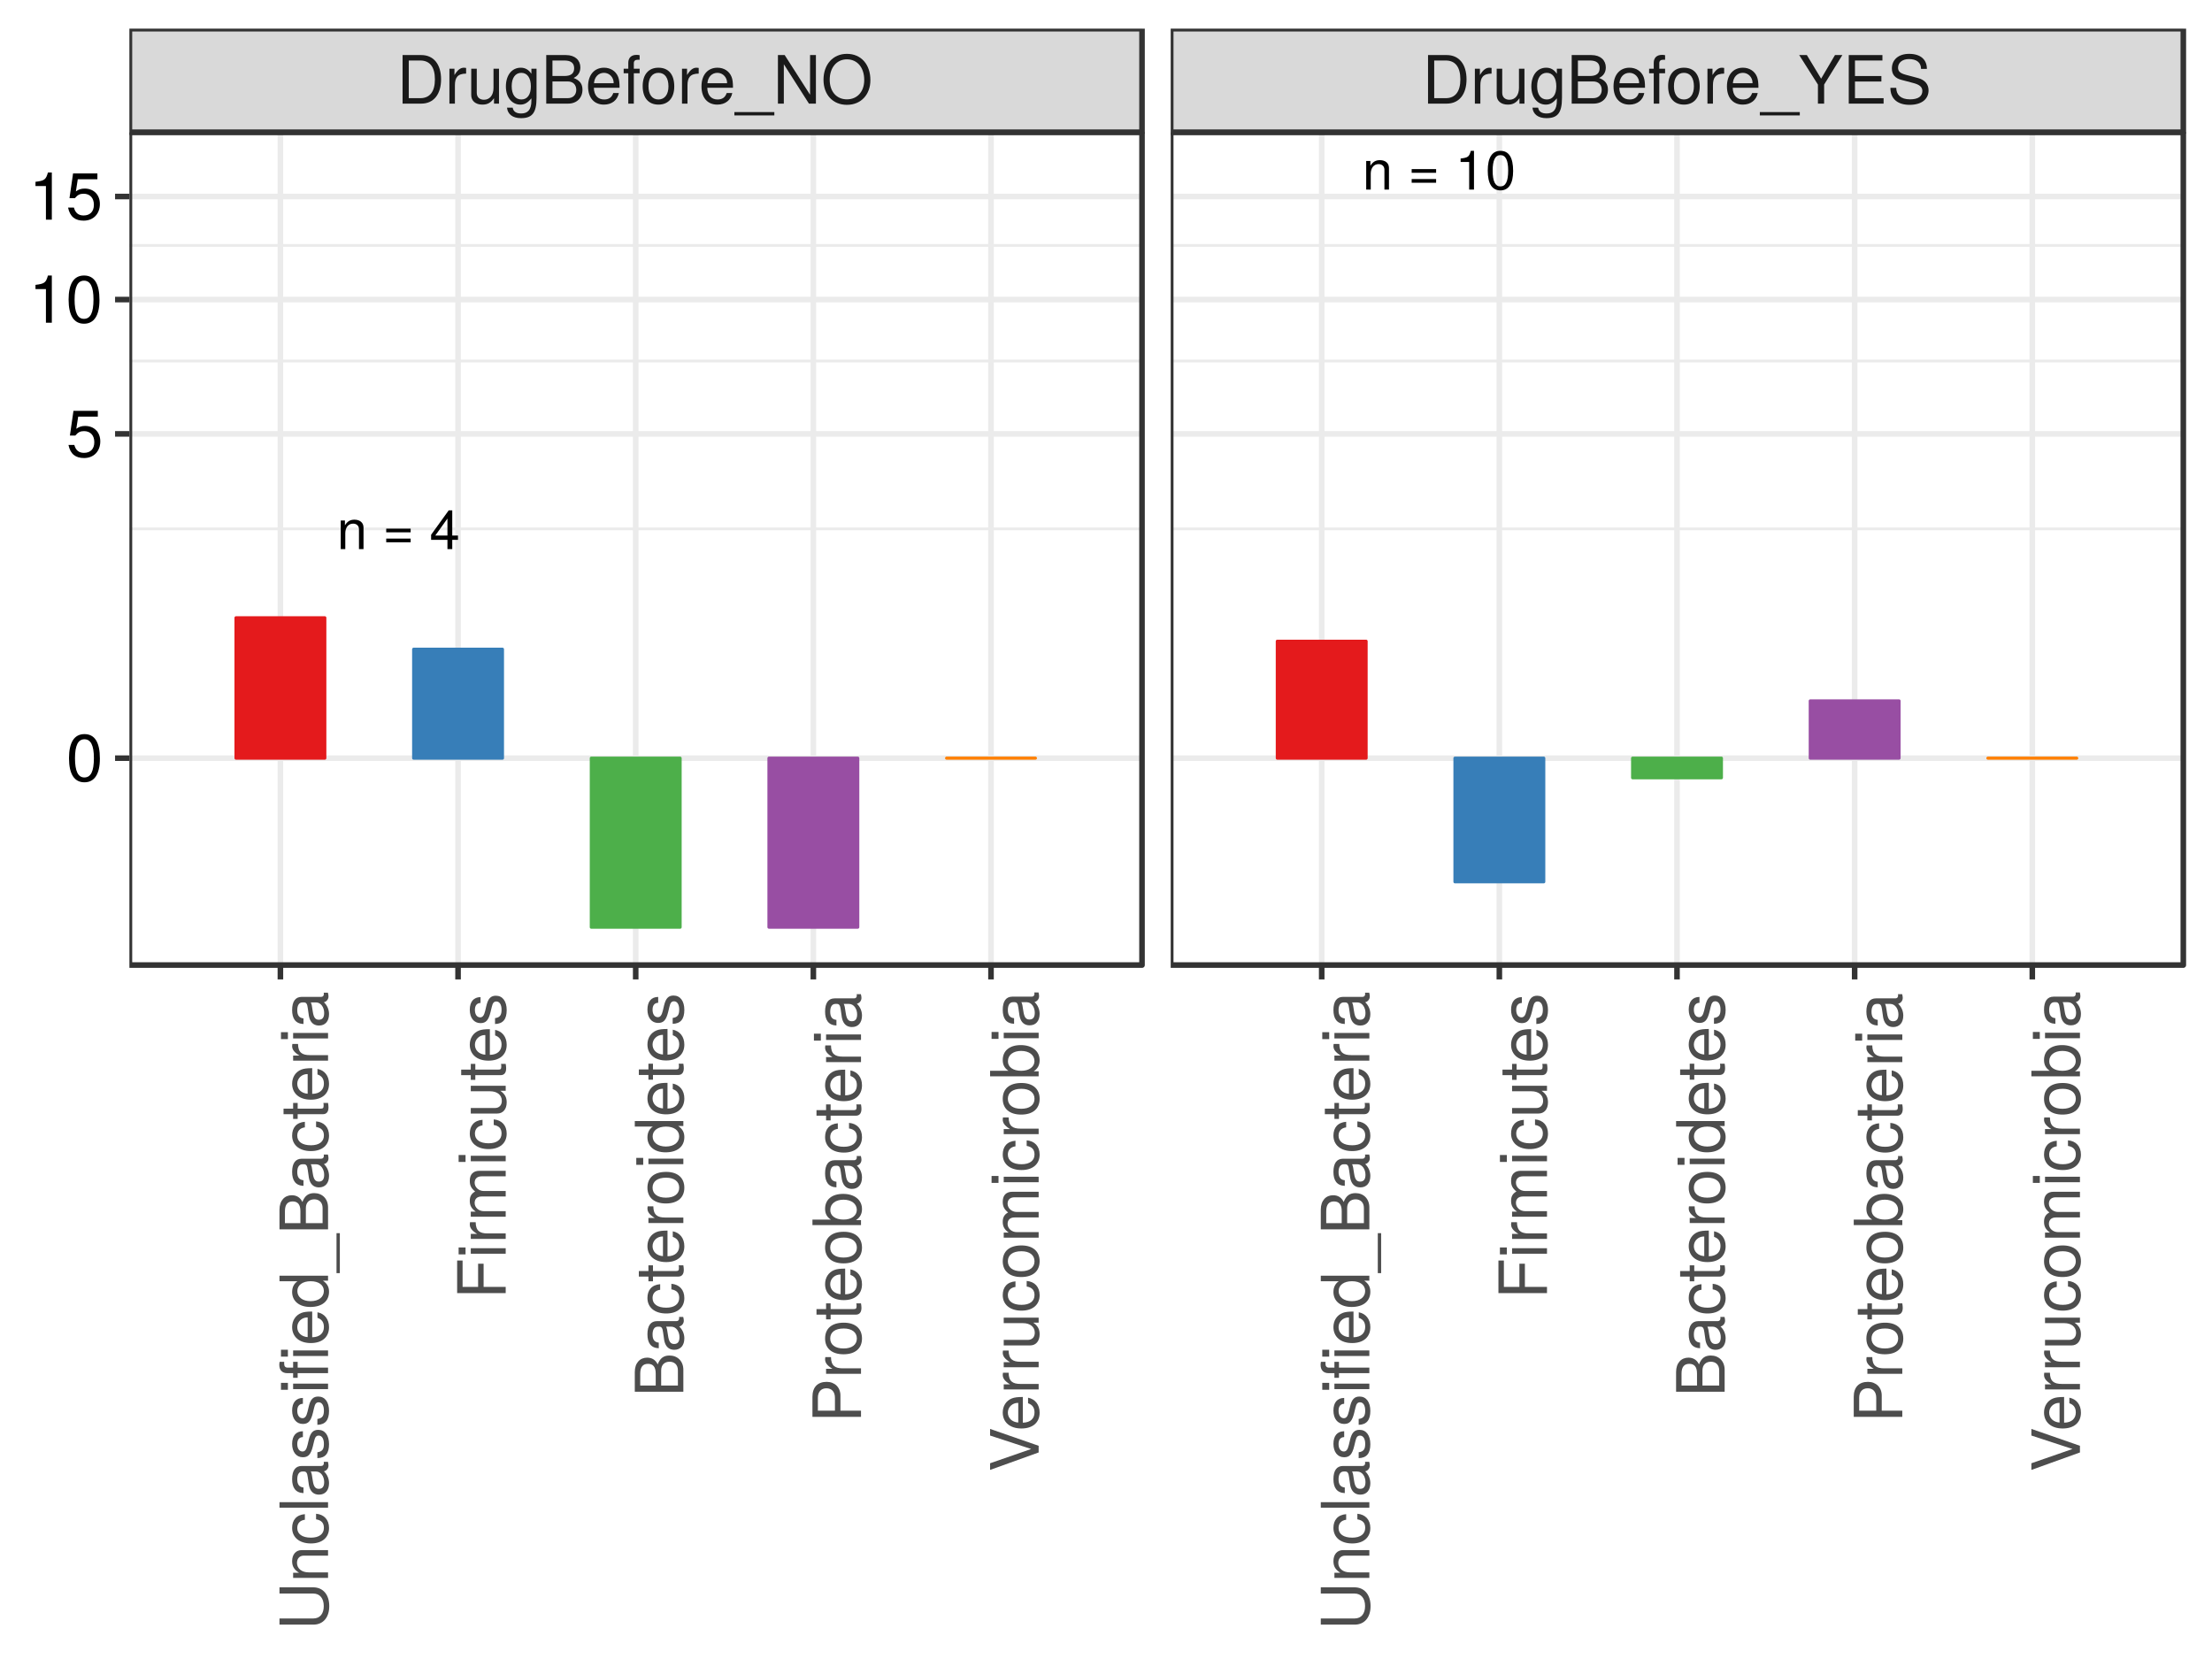 <?xml version="1.0" encoding="UTF-8"?>
<svg xmlns="http://www.w3.org/2000/svg" xmlns:xlink="http://www.w3.org/1999/xlink" width="768pt" height="576pt" viewBox="0 0 768 576" version="1.1">
<defs>
<g>
<symbol overflow="visible" id="glyph0-0">
<path style="stroke:none;" d=""/>
</symbol>
<symbol overflow="visible" id="glyph0-1">
<path style="stroke:none;" d="M 9.234 0 L 9.234 -7.516 C 9.234 -9.156 8 -10.219 6.094 -10.219 C 4.609 -10.219 3.656 -9.656 2.781 -8.266 L 2.781 -9.938 L 1.328 -9.938 L 1.328 0 L 2.906 0 L 2.906 -5.484 C 2.906 -7.516 4 -8.844 5.609 -8.844 C 6.859 -8.844 7.656 -8.078 7.656 -6.891 L 7.656 0 Z M 9.234 0 "/>
</symbol>
<symbol overflow="visible" id="glyph0-2">
<path style="stroke:none;" d=""/>
</symbol>
<symbol overflow="visible" id="glyph0-3">
<path style="stroke:none;" d="M 9.781 -5.828 L 9.781 -7.109 L 1.297 -7.109 L 1.297 -5.828 Z M 9.781 -2.375 L 9.781 -3.656 L 1.297 -3.656 L 1.297 -2.375 Z M 9.781 -2.375 "/>
</symbol>
<symbol overflow="visible" id="glyph0-4">
<path style="stroke:none;" d="M 9.859 -3.219 L 9.859 -4.719 L 7.875 -4.719 L 7.875 -13.453 L 6.641 -13.453 L 0.531 -4.984 L 0.531 -3.219 L 6.203 -3.219 L 6.203 0 L 7.875 0 L 7.875 -3.219 Z M 6.203 -4.719 L 1.984 -4.719 L 6.203 -10.609 Z M 6.203 -4.719 "/>
</symbol>
<symbol overflow="visible" id="glyph0-5">
<path style="stroke:none;" d="M 6.578 0 L 6.578 -13.453 L 5.484 -13.453 C 4.891 -11.375 4.516 -11.094 1.938 -10.781 L 1.938 -9.578 L 4.906 -9.578 L 4.906 0 Z M 6.578 0 "/>
</symbol>
<symbol overflow="visible" id="glyph0-6">
<path style="stroke:none;" d="M 9.625 -6.469 C 9.625 -11.141 8.141 -13.453 5.219 -13.453 C 2.312 -13.453 0.812 -11.094 0.812 -6.578 C 0.812 -2.047 2.328 0.281 5.219 0.281 C 8.062 0.281 9.625 -2.047 9.625 -6.469 Z M 7.906 -6.625 C 7.906 -2.812 7.031 -1.094 5.172 -1.094 C 3.422 -1.094 2.516 -2.891 2.516 -6.562 C 2.516 -10.25 3.422 -11.969 5.219 -11.969 C 7.016 -11.969 7.906 -10.219 7.906 -6.625 Z M 7.906 -6.625 "/>
</symbol>
<symbol overflow="visible" id="glyph1-0">
<path style="stroke:none;" d=""/>
</symbol>
<symbol overflow="visible" id="glyph1-1">
<path style="stroke:none;" d="M 15.422 -8.438 C 15.422 -13.672 12.828 -16.859 8.562 -16.859 L 2.062 -16.859 L 2.062 0 L 8.562 0 C 12.812 0 15.422 -3.188 15.422 -8.438 Z M 13.281 -8.422 C 13.281 -4.156 11.516 -1.891 8.188 -1.891 L 4.203 -1.891 L 4.203 -14.969 L 8.188 -14.969 C 11.516 -14.969 13.281 -12.719 13.281 -8.422 Z M 13.281 -8.422 "/>
</symbol>
<symbol overflow="visible" id="glyph1-2">
<path style="stroke:none;" d="M 7.422 -10.422 L 7.422 -12.391 C 7.094 -12.438 6.938 -12.469 6.688 -12.469 C 5.438 -12.469 4.484 -11.719 3.375 -9.922 L 3.375 -12.125 L 1.625 -12.125 L 1.625 0 L 3.531 0 L 3.531 -6.297 C 3.531 -9.016 4.438 -10.391 7.422 -10.422 Z M 7.422 -10.422 "/>
</symbol>
<symbol overflow="visible" id="glyph1-3">
<path style="stroke:none;" d="M 11.141 0 L 11.141 -12.125 L 9.234 -12.125 L 9.234 -5.438 C 9.234 -2.953 7.938 -1.344 5.922 -1.344 C 4.391 -1.344 3.422 -2.266 3.422 -3.719 L 3.422 -12.125 L 1.5 -12.125 L 1.5 -2.953 C 1.5 -0.953 3 0.344 5.359 0.344 C 7.141 0.344 8.281 -0.281 9.406 -1.875 L 9.406 0 Z M 11.141 0 "/>
</symbol>
<symbol overflow="visible" id="glyph1-4">
<path style="stroke:none;" d="M 11.312 -1.984 L 11.312 -12.125 L 9.531 -12.125 L 9.531 -10.359 C 8.562 -11.797 7.375 -12.469 5.828 -12.469 C 2.75 -12.469 0.672 -9.875 0.672 -5.938 C 0.672 -2.125 2.828 0.344 5.672 0.344 C 7.188 0.344 8.25 -0.297 9.531 -1.828 L 9.531 -1.016 C 9.531 2.203 8.203 3.422 5.969 3.422 C 4.438 3.422 3.266 2.875 3.031 1.391 L 1.062 1.391 C 1.266 3.672 3.047 5.047 5.891 5.047 C 9.688 5.047 11.312 3.359 11.312 -1.984 Z M 9.344 -5.984 C 9.344 -3.094 8.094 -1.438 6.062 -1.438 C 3.953 -1.438 2.688 -3.125 2.688 -6.062 C 2.688 -8.969 3.984 -10.688 6.031 -10.688 C 8.109 -10.688 9.344 -8.922 9.344 -5.984 Z M 9.344 -5.984 "/>
</symbol>
<symbol overflow="visible" id="glyph1-5">
<path style="stroke:none;" d="M 14.406 -4.812 C 14.406 -6.844 13.484 -8.078 11.328 -8.906 C 12.859 -9.625 13.672 -10.875 13.672 -12.578 C 13.672 -15.031 11.859 -16.859 8.672 -16.859 L 1.828 -16.859 L 1.828 0 L 9.438 0 C 12.469 0 14.406 -2.031 14.406 -4.812 Z M 11.516 -12.281 C 11.516 -10.562 10.516 -9.594 8.141 -9.594 L 3.984 -9.594 L 3.984 -14.969 L 8.141 -14.969 C 10.516 -14.969 11.516 -13.984 11.516 -12.281 Z M 12.25 -4.781 C 12.25 -3.172 11.266 -1.891 9.234 -1.891 L 3.984 -1.891 L 3.984 -7.703 L 9.234 -7.703 C 11.266 -7.703 12.25 -6.422 12.25 -4.781 Z M 12.25 -4.781 "/>
</symbol>
<symbol overflow="visible" id="glyph1-6">
<path style="stroke:none;" d="M 11.859 -5.5 C 11.859 -7.266 11.719 -8.375 11.375 -9.266 C 10.594 -11.266 8.734 -12.469 6.469 -12.469 C 3.094 -12.469 0.922 -9.969 0.922 -5.984 C 0.922 -2.016 3.031 0.344 6.422 0.344 C 9.203 0.344 11.125 -1.219 11.609 -3.672 L 9.672 -3.672 C 9.141 -2.078 8.047 -1.438 6.5 -1.438 C 4.484 -1.438 2.984 -2.734 2.938 -5.5 Z M 9.812 -7.219 C 9.812 -7.219 9.812 -7.125 9.781 -7.078 L 2.984 -7.078 C 3.141 -9.234 4.516 -10.688 6.453 -10.688 C 8.344 -10.688 9.812 -9.109 9.812 -7.219 Z M 9.812 -7.219 "/>
</symbol>
<symbol overflow="visible" id="glyph1-7">
<path style="stroke:none;" d="M 5.969 -10.547 L 5.969 -12.125 L 3.953 -12.125 L 3.953 -14.016 C 3.953 -14.828 4.422 -15.234 5.297 -15.234 C 5.453 -15.234 5.531 -15.234 5.969 -15.219 L 5.969 -16.812 C 5.531 -16.906 5.266 -16.922 4.875 -16.922 C 3.094 -16.922 2.031 -15.906 2.031 -14.172 L 2.031 -12.125 L 0.422 -12.125 L 0.422 -10.547 L 2.031 -10.547 L 2.031 0 L 3.953 0 L 3.953 -10.547 Z M 5.969 -10.547 "/>
</symbol>
<symbol overflow="visible" id="glyph1-8">
<path style="stroke:none;" d="M 11.797 -5.969 C 11.797 -10.156 9.781 -12.469 6.297 -12.469 C 2.891 -12.469 0.828 -10.125 0.828 -6.062 C 0.828 -1.984 2.875 0.344 6.312 0.344 C 9.719 0.344 11.797 -1.984 11.797 -5.969 Z M 9.781 -5.984 C 9.781 -3.141 8.438 -1.438 6.312 -1.438 C 4.156 -1.438 2.844 -3.125 2.844 -6.062 C 2.844 -8.969 4.156 -10.688 6.312 -10.688 C 8.484 -10.688 9.781 -9 9.781 -5.984 Z M 9.781 -5.984 "/>
</symbol>
<symbol overflow="visible" id="glyph1-9">
<path style="stroke:none;" d="M 13.359 4.094 L 13.359 2.938 L -0.516 2.938 L -0.516 4.094 Z M 13.359 4.094 "/>
</symbol>
<symbol overflow="visible" id="glyph1-10">
<path style="stroke:none;" d="M 14.938 0 L 14.938 -16.859 L 12.906 -16.859 L 12.906 -3.078 L 4.094 -16.859 L 1.75 -16.859 L 1.75 0 L 3.797 0 L 3.797 -13.672 L 12.516 0 Z M 14.938 0 "/>
</symbol>
<symbol overflow="visible" id="glyph1-11">
<path style="stroke:none;" d="M 17.156 -8.156 C 17.156 -13.594 13.938 -17.281 9 -17.281 C 4.156 -17.281 0.875 -13.578 0.875 -8.297 C 0.875 -3.031 4.156 0.422 9.016 0.422 C 13.969 0.422 17.156 -3.219 17.156 -8.156 Z M 15.016 -8.203 C 15.016 -4.141 12.578 -1.484 9.016 -1.484 C 5.438 -1.484 3.031 -4.141 3.031 -8.297 C 3.031 -12.469 5.438 -15.375 9 -15.375 C 12.656 -15.375 15.016 -12.469 15.016 -8.203 Z M 15.016 -8.203 "/>
</symbol>
<symbol overflow="visible" id="glyph1-12">
<path style="stroke:none;" d="M 15.281 -16.859 L 12.719 -16.859 L 7.906 -8.656 L 2.953 -16.859 L 0.297 -16.859 L 6.797 -6.609 L 6.797 0 L 8.953 0 L 8.953 -6.609 Z M 15.281 -16.859 "/>
</symbol>
<symbol overflow="visible" id="glyph1-13">
<path style="stroke:none;" d="M 14.172 0 L 14.172 -1.891 L 4.234 -1.891 L 4.234 -7.672 L 13.406 -7.672 L 13.406 -9.578 L 4.234 -9.578 L 4.234 -14.969 L 13.766 -14.969 L 13.766 -16.859 L 2.078 -16.859 L 2.078 0 Z M 14.172 0 "/>
</symbol>
<symbol overflow="visible" id="glyph1-14">
<path style="stroke:none;" d="M 14.359 -4.625 C 14.359 -6.703 13.062 -8.234 10.781 -8.859 L 6.547 -9.984 C 4.516 -10.516 3.766 -11.188 3.766 -12.484 C 3.766 -14.203 5.266 -15.469 7.531 -15.469 C 10.219 -15.469 11.75 -14.25 11.75 -12.047 L 13.781 -12.047 C 13.781 -15.359 11.5 -17.281 7.609 -17.281 C 3.906 -17.281 1.625 -15.234 1.625 -12.188 C 1.625 -10.125 2.703 -8.828 4.922 -8.25 L 9.109 -7.141 C 11.234 -6.594 12.203 -5.734 12.203 -4.422 C 12.203 -2.562 10.828 -1.484 7.906 -1.484 C 4.719 -1.484 3.141 -3.078 3.141 -5.484 L 1.109 -5.484 C 1.109 -1.5 3.797 0.422 7.766 0.422 C 12.047 0.422 14.359 -1.625 14.359 -4.625 Z M 14.359 -4.625 "/>
</symbol>
<symbol overflow="visible" id="glyph1-15">
<path style="stroke:none;" d="M 11.719 -7.891 C 11.719 -13.578 9.922 -16.391 6.359 -16.391 C 2.828 -16.391 1 -13.531 1 -8.031 C 1 -2.5 2.844 0.344 6.359 0.344 C 9.828 0.344 11.719 -2.5 11.719 -7.891 Z M 9.641 -8.078 C 9.641 -3.422 8.578 -1.344 6.312 -1.344 C 4.156 -1.344 3.078 -3.516 3.078 -8 C 3.078 -12.484 4.156 -14.594 6.359 -14.594 C 8.562 -14.594 9.641 -12.469 9.641 -8.078 Z M 9.641 -8.078 "/>
</symbol>
<symbol overflow="visible" id="glyph1-16">
<path style="stroke:none;" d="M 11.859 -5.438 C 11.859 -8.672 9.719 -10.797 6.562 -10.797 C 5.406 -10.797 4.484 -10.5 3.531 -9.812 L 4.188 -14.031 L 11 -14.031 L 11 -16.047 L 2.547 -16.047 L 1.312 -7.469 L 3.188 -7.469 C 4.141 -8.609 4.922 -9 6.203 -9 C 8.391 -9 9.781 -7.578 9.781 -5.156 C 9.781 -2.797 8.422 -1.453 6.203 -1.453 C 4.422 -1.453 3.328 -2.359 2.844 -4.203 L 0.812 -4.203 C 1.484 -0.953 3.328 0.344 6.25 0.344 C 9.547 0.344 11.859 -1.969 11.859 -5.438 Z M 11.859 -5.438 "/>
</symbol>
<symbol overflow="visible" id="glyph1-17">
<path style="stroke:none;" d="M 8.031 0 L 8.031 -16.391 L 6.688 -16.391 C 5.969 -13.875 5.5 -13.531 2.359 -13.141 L 2.359 -11.672 L 5.984 -11.672 L 5.984 0 Z M 8.031 0 "/>
</symbol>
<symbol overflow="visible" id="glyph2-0">
<path style="stroke:none;" d=""/>
</symbol>
<symbol overflow="visible" id="glyph2-1">
<path style="stroke:none;" d="M -5.141 -14.922 L -16.859 -14.922 L -16.859 -12.766 L -5.141 -12.766 C -2.875 -12.766 -1.484 -11.125 -1.484 -8.422 C -1.484 -5.891 -2.688 -4.109 -5.141 -4.109 L -16.859 -4.109 L -16.859 -1.969 L -5.141 -1.969 C -1.719 -1.969 0.422 -4.422 0.422 -8.422 C 0.422 -12.375 -1.75 -14.922 -5.141 -14.922 Z M -5.141 -14.922 "/>
</symbol>
<symbol overflow="visible" id="glyph2-2">
<path style="stroke:none;" d="M 0 -11.266 L -9.156 -11.266 C -11.172 -11.266 -12.469 -9.766 -12.469 -7.422 C -12.469 -5.625 -11.766 -4.469 -10.078 -3.406 L -12.125 -3.406 L -12.125 -1.625 L 0 -1.625 L 0 -3.531 L -6.688 -3.531 C -9.156 -3.531 -10.781 -4.875 -10.781 -6.844 C -10.781 -8.375 -9.844 -9.344 -8.391 -9.344 L 0 -9.344 Z M 0 -11.266 "/>
</symbol>
<symbol overflow="visible" id="glyph2-3">
<path style="stroke:none;" d="M -4.156 -11.031 L -4.156 -9.094 C -2.219 -8.766 -1.438 -7.766 -1.438 -6.125 C -1.438 -4 -3.078 -2.734 -5.938 -2.734 C -8.969 -2.734 -10.688 -3.984 -10.688 -6.078 C -10.688 -7.703 -9.734 -8.719 -8.047 -8.953 L -8.047 -10.891 C -11 -10.656 -12.469 -8.812 -12.469 -6.109 C -12.469 -2.844 -9.969 -0.719 -5.938 -0.719 C -2.031 -0.719 0.344 -2.797 0.344 -6.078 C 0.344 -8.969 -1.391 -10.797 -4.156 -11.031 Z M -4.156 -11.031 "/>
</symbol>
<symbol overflow="visible" id="glyph2-4">
<path style="stroke:none;" d="M 0 -3.484 L -16.859 -3.484 L -16.859 -1.578 L 0 -1.578 Z M 0 -3.484 "/>
</symbol>
<symbol overflow="visible" id="glyph2-5">
<path style="stroke:none;" d="M -0.047 -12.375 L -1.5 -12.375 C -1.453 -12.156 -1.453 -12.078 -1.453 -11.953 C -1.453 -11.281 -1.797 -10.922 -2.406 -10.922 L -9.156 -10.922 C -11.312 -10.922 -12.469 -9.344 -12.469 -6.359 C -12.469 -3.422 -11.328 -1.625 -8.531 -1.5 L -8.531 -3.453 C -10.016 -3.609 -10.688 -4.484 -10.688 -6.297 C -10.688 -8.031 -10.031 -9 -8.875 -9 L -8.375 -9 C -7.562 -9 -7.219 -8.516 -7.031 -6.984 C -6.688 -4.25 -6.594 -3.844 -6.297 -3.094 C -5.719 -1.688 -4.625 -0.969 -3.141 -0.969 C -0.953 -0.969 0.344 -2.5 0.344 -4.953 C 0.344 -6.5 -0.297 -8 -1.438 -9.062 C -0.516 -9.266 0.156 -10.109 0.156 -11.047 C 0.156 -11.453 0.109 -11.75 -0.047 -12.375 Z M -4.188 -9 C -2.453 -9 -1.344 -7.234 -1.344 -5.359 C -1.344 -3.859 -1.875 -2.984 -3.188 -2.984 C -4.469 -2.984 -5.016 -3.844 -5.312 -5.891 C -5.594 -7.938 -5.688 -8.344 -5.984 -9 Z M -4.188 -9 "/>
</symbol>
<symbol overflow="visible" id="glyph2-6">
<path style="stroke:none;" d="M -3.406 -10.609 C -5.203 -10.609 -6.109 -9.594 -6.688 -7.188 L -7.125 -5.344 C -7.5 -3.766 -8 -3.094 -8.859 -3.094 C -9.969 -3.094 -10.688 -4.094 -10.688 -5.672 C -10.688 -7.219 -10.016 -8.047 -8.734 -8.094 L -8.734 -10.125 C -11.125 -10.109 -12.469 -8.531 -12.469 -5.734 C -12.469 -2.906 -11 -1.094 -8.766 -1.094 C -6.875 -1.094 -5.969 -2.062 -5.266 -4.922 L -4.828 -6.734 C -4.516 -8.078 -4.109 -8.609 -3.234 -8.609 C -2.109 -8.609 -1.438 -7.469 -1.438 -5.781 C -1.438 -4.047 -1.844 -3.078 -3.703 -2.828 L -3.703 -0.781 C -0.906 -0.875 0.344 -2.453 0.344 -5.625 C 0.344 -8.672 -1.062 -10.609 -3.406 -10.609 Z M -3.406 -10.609 "/>
</symbol>
<symbol overflow="visible" id="glyph2-7">
<path style="stroke:none;" d="M 0 -3.531 L -12.125 -3.531 L -12.125 -1.625 L 0 -1.625 Z M -13.938 -3.797 L -16.344 -3.797 L -16.344 -1.391 L -13.938 -1.391 Z M -13.938 -3.797 "/>
</symbol>
<symbol overflow="visible" id="glyph2-8">
<path style="stroke:none;" d="M -10.547 -5.969 L -12.125 -5.969 L -12.125 -3.953 L -14.016 -3.953 C -14.828 -3.953 -15.234 -4.422 -15.234 -5.297 C -15.234 -5.453 -15.234 -5.531 -15.219 -5.969 L -16.812 -5.969 C -16.906 -5.531 -16.922 -5.266 -16.922 -4.875 C -16.922 -3.094 -15.906 -2.031 -14.172 -2.031 L -12.125 -2.031 L -12.125 -0.422 L -10.547 -0.422 L -10.547 -2.031 L 0 -2.031 L 0 -3.953 L -10.547 -3.953 Z M 0 -9.922 L -12.125 -9.922 L -12.125 -8 L 0 -8 Z M -13.938 -10.172 L -16.344 -10.172 L -16.344 -7.766 L -13.938 -7.766 Z M -13.938 -10.172 "/>
</symbol>
<symbol overflow="visible" id="glyph2-9">
<path style="stroke:none;" d="M -5.5 -11.859 C -7.266 -11.859 -8.375 -11.719 -9.266 -11.375 C -11.266 -10.594 -12.469 -8.734 -12.469 -6.469 C -12.469 -3.094 -9.969 -0.922 -5.984 -0.922 C -2.016 -0.922 0.344 -3.031 0.344 -6.422 C 0.344 -9.203 -1.219 -11.125 -3.672 -11.609 L -3.672 -9.672 C -2.078 -9.141 -1.438 -8.047 -1.438 -6.5 C -1.438 -4.484 -2.734 -2.984 -5.5 -2.938 Z M -7.219 -9.812 C -7.219 -9.812 -7.125 -9.812 -7.078 -9.781 L -7.078 -2.984 C -9.234 -3.141 -10.688 -4.516 -10.688 -6.453 C -10.688 -8.344 -9.109 -9.812 -7.219 -9.812 Z M -7.219 -9.812 "/>
</symbol>
<symbol overflow="visible" id="glyph2-10">
<path style="stroke:none;" d="M 0 -11.453 L -16.859 -11.453 L -16.859 -9.531 L -10.594 -9.531 C -11.812 -8.719 -12.469 -7.422 -12.469 -5.797 C -12.469 -2.656 -10.031 -0.594 -6.172 -0.594 C -2.078 -0.594 0.344 -2.609 0.344 -5.875 C 0.344 -7.531 -0.281 -8.688 -1.781 -9.734 L 0 -9.734 Z M -6.016 -9.531 C -3.219 -9.531 -1.453 -8.188 -1.453 -6.156 C -1.453 -4.031 -3.234 -2.609 -6.062 -2.609 C -8.875 -2.609 -10.656 -4.031 -10.656 -6.125 C -10.656 -8.203 -8.812 -9.531 -6.016 -9.531 Z M -6.016 -9.531 "/>
</symbol>
<symbol overflow="visible" id="glyph2-11">
<path style="stroke:none;" d="M 4.094 -13.359 L 2.938 -13.359 L 2.938 0.516 L 4.094 0.516 Z M 4.094 -13.359 "/>
</symbol>
<symbol overflow="visible" id="glyph2-12">
<path style="stroke:none;" d="M -4.812 -14.406 C -6.844 -14.406 -8.078 -13.484 -8.906 -11.328 C -9.625 -12.859 -10.875 -13.672 -12.578 -13.672 C -15.031 -13.672 -16.859 -11.859 -16.859 -8.672 L -16.859 -1.828 L 0 -1.828 L 0 -9.438 C 0 -12.469 -2.031 -14.406 -4.812 -14.406 Z M -12.281 -11.516 C -10.562 -11.516 -9.594 -10.516 -9.594 -8.141 L -9.594 -3.984 L -14.969 -3.984 L -14.969 -8.141 C -14.969 -10.516 -13.984 -11.516 -12.281 -11.516 Z M -4.781 -12.25 C -3.172 -12.25 -1.891 -11.266 -1.891 -9.234 L -1.891 -3.984 L -7.703 -3.984 L -7.703 -9.234 C -7.703 -11.266 -6.422 -12.25 -4.781 -12.25 Z M -4.781 -12.25 "/>
</symbol>
<symbol overflow="visible" id="glyph2-13">
<path style="stroke:none;" d="M 0 -5.875 L -1.625 -5.875 C -1.547 -5.625 -1.531 -5.312 -1.531 -4.953 C -1.531 -4.109 -1.75 -3.891 -2.609 -3.891 L -10.547 -3.891 L -10.547 -5.875 L -12.125 -5.875 L -12.125 -3.891 L -15.453 -3.891 L -15.453 -1.969 L -12.125 -1.969 L -12.125 -0.328 L -10.547 -0.328 L -10.547 -1.969 L -1.75 -1.969 C -0.531 -1.969 0.156 -2.797 0.156 -4.297 C 0.156 -4.766 0.109 -5.219 0 -5.875 Z M 0 -5.875 "/>
</symbol>
<symbol overflow="visible" id="glyph2-14">
<path style="stroke:none;" d="M -10.422 -7.422 L -12.391 -7.422 C -12.438 -7.094 -12.469 -6.938 -12.469 -6.688 C -12.469 -5.438 -11.719 -4.484 -9.922 -3.375 L -12.125 -3.375 L -12.125 -1.625 L 0 -1.625 L 0 -3.531 L -6.297 -3.531 C -9.016 -3.531 -10.391 -4.438 -10.422 -7.422 Z M -10.422 -7.422 "/>
</symbol>
<symbol overflow="visible" id="glyph2-15">
<path style="stroke:none;" d="M -14.969 -13.391 L -16.859 -13.391 L -16.859 -2.078 L 0 -2.078 L 0 -4.234 L -7.672 -4.234 L -7.672 -12.281 L -9.578 -12.281 L -9.578 -4.234 L -14.969 -4.234 Z M -14.969 -13.391 "/>
</symbol>
<symbol overflow="visible" id="glyph2-16">
<path style="stroke:none;" d="M 0 -17.578 L -9.094 -17.578 C -11.266 -17.578 -12.469 -16.375 -12.469 -14.109 C -12.469 -12.484 -11.984 -11.516 -10.609 -10.391 C -11.906 -9.672 -12.469 -8.688 -12.469 -7.125 C -12.469 -5.5 -11.859 -4.438 -10.406 -3.406 L -12.125 -3.406 L -12.125 -1.641 L 0 -1.641 L 0 -3.562 L -7.609 -3.562 C -9.359 -3.562 -10.781 -4.828 -10.781 -6.406 C -10.781 -7.844 -9.891 -8.656 -8.344 -8.656 L 0 -8.656 L 0 -10.562 L -7.609 -10.562 C -9.359 -10.562 -10.781 -11.859 -10.781 -13.438 C -10.781 -14.844 -9.875 -15.656 -8.344 -15.656 L 0 -15.656 Z M 0 -17.578 "/>
</symbol>
<symbol overflow="visible" id="glyph2-17">
<path style="stroke:none;" d="M 0 -11.141 L -12.125 -11.141 L -12.125 -9.234 L -5.438 -9.234 C -2.953 -9.234 -1.344 -7.938 -1.344 -5.922 C -1.344 -4.391 -2.266 -3.422 -3.719 -3.422 L -12.125 -3.422 L -12.125 -1.5 L -2.953 -1.5 C -0.953 -1.5 0.344 -3 0.344 -5.359 C 0.344 -7.141 -0.281 -8.281 -1.875 -9.406 L 0 -9.406 Z M 0 -11.141 "/>
</symbol>
<symbol overflow="visible" id="glyph2-18">
<path style="stroke:none;" d="M -5.969 -11.797 C -10.156 -11.797 -12.469 -9.781 -12.469 -6.297 C -12.469 -2.891 -10.125 -0.828 -6.062 -0.828 C -1.984 -0.828 0.344 -2.875 0.344 -6.312 C 0.344 -9.719 -1.984 -11.797 -5.969 -11.797 Z M -5.984 -9.781 C -3.141 -9.781 -1.438 -8.438 -1.438 -6.312 C -1.438 -4.156 -3.125 -2.844 -6.062 -2.844 C -8.969 -2.844 -10.688 -4.156 -10.688 -6.312 C -10.688 -8.484 -9 -9.781 -5.984 -9.781 Z M -5.984 -9.781 "/>
</symbol>
<symbol overflow="visible" id="glyph2-19">
<path style="stroke:none;" d="M -11.906 -14.266 C -15.078 -14.266 -16.859 -12.391 -16.859 -9.062 L -16.859 -2.109 L 0 -2.109 L 0 -4.25 L -7.141 -4.25 L -7.141 -9.547 C -7.141 -12.328 -9.109 -14.266 -11.906 -14.266 Z M -12 -12.031 C -10.156 -12.031 -9.047 -10.797 -9.047 -8.734 L -9.047 -4.25 L -14.969 -4.25 L -14.969 -8.734 C -14.969 -10.797 -13.859 -12.031 -12 -12.031 Z M -12 -12.031 "/>
</symbol>
<symbol overflow="visible" id="glyph2-20">
<path style="stroke:none;" d="M -6.203 -12.094 C -10.125 -12.094 -12.469 -10.109 -12.469 -6.922 C -12.469 -5.25 -11.844 -4.062 -10.469 -3.172 L -16.859 -3.172 L -16.859 -1.25 L 0 -1.25 L 0 -2.984 L -1.734 -2.984 C -0.328 -3.906 0.344 -5.141 0.344 -6.828 C 0.344 -10.016 -2.266 -12.094 -6.203 -12.094 Z M -6.078 -10.078 C -3.328 -10.078 -1.453 -8.656 -1.453 -6.547 C -1.453 -4.516 -3.312 -3.172 -6.062 -3.172 C -8.906 -3.172 -10.75 -4.516 -10.656 -6.547 C -10.656 -8.688 -8.781 -10.078 -6.078 -10.078 Z M -6.078 -10.078 "/>
</symbol>
<symbol overflow="visible" id="glyph2-21">
<path style="stroke:none;" d="M -16.859 -14.922 L -16.859 -12.625 L -2.594 -7.953 L -16.859 -3 L -16.859 -0.688 L 0 -6.75 L 0 -9.062 Z M -16.859 -14.922 "/>
</symbol>
</g>
<clipPath id="clip1">
  <path d="M 44.93 45.902 L 397 45.902 L 397 336 L 44.93 336 Z M 44.93 45.902 "/>
</clipPath>
<clipPath id="clip2">
  <path d="M 44.93 183 L 397 183 L 397 185 L 44.93 185 Z M 44.93 183 "/>
</clipPath>
<clipPath id="clip3">
  <path d="M 44.93 124 L 397 124 L 397 126 L 44.93 126 Z M 44.93 124 "/>
</clipPath>
<clipPath id="clip4">
  <path d="M 44.93 84 L 397 84 L 397 86 L 44.93 86 Z M 44.93 84 "/>
</clipPath>
<clipPath id="clip5">
  <path d="M 44.93 262 L 397.504 262 L 397.504 265 L 44.93 265 Z M 44.93 262 "/>
</clipPath>
<clipPath id="clip6">
  <path d="M 44.93 149 L 397.504 149 L 397.504 152 L 44.93 152 Z M 44.93 149 "/>
</clipPath>
<clipPath id="clip7">
  <path d="M 44.93 103 L 397.504 103 L 397.504 105 L 44.93 105 Z M 44.93 103 "/>
</clipPath>
<clipPath id="clip8">
  <path d="M 44.93 67 L 397.504 67 L 397.504 70 L 44.93 70 Z M 44.93 67 "/>
</clipPath>
<clipPath id="clip9">
  <path d="M 96 45.902 L 99 45.902 L 99 336.07 L 96 336.07 Z M 96 45.902 "/>
</clipPath>
<clipPath id="clip10">
  <path d="M 158 45.902 L 161 45.902 L 161 336.07 L 158 336.07 Z M 158 45.902 "/>
</clipPath>
<clipPath id="clip11">
  <path d="M 219 45.902 L 222 45.902 L 222 336.07 L 219 336.07 Z M 219 45.902 "/>
</clipPath>
<clipPath id="clip12">
  <path d="M 281 45.902 L 284 45.902 L 284 336.07 L 281 336.07 Z M 281 45.902 "/>
</clipPath>
<clipPath id="clip13">
  <path d="M 343 45.902 L 346 45.902 L 346 336.07 L 343 336.07 Z M 343 45.902 "/>
</clipPath>
<clipPath id="clip14">
  <path d="M 44.93 45.902 L 397.504 45.902 L 397.504 336.07 L 44.93 336.07 Z M 44.93 45.902 "/>
</clipPath>
<clipPath id="clip15">
  <path d="M 406.465 45.902 L 759 45.902 L 759 336 L 406.465 336 Z M 406.465 45.902 "/>
</clipPath>
<clipPath id="clip16">
  <path d="M 406.465 183 L 759 183 L 759 185 L 406.465 185 Z M 406.465 183 "/>
</clipPath>
<clipPath id="clip17">
  <path d="M 406.465 124 L 759 124 L 759 126 L 406.465 126 Z M 406.465 124 "/>
</clipPath>
<clipPath id="clip18">
  <path d="M 406.465 84 L 759 84 L 759 86 L 406.465 86 Z M 406.465 84 "/>
</clipPath>
<clipPath id="clip19">
  <path d="M 406.465 262 L 759.039 262 L 759.039 265 L 406.465 265 Z M 406.465 262 "/>
</clipPath>
<clipPath id="clip20">
  <path d="M 406.465 149 L 759.039 149 L 759.039 152 L 406.465 152 Z M 406.465 149 "/>
</clipPath>
<clipPath id="clip21">
  <path d="M 406.465 103 L 759.039 103 L 759.039 105 L 406.465 105 Z M 406.465 103 "/>
</clipPath>
<clipPath id="clip22">
  <path d="M 406.465 67 L 759.039 67 L 759.039 70 L 406.465 70 Z M 406.465 67 "/>
</clipPath>
<clipPath id="clip23">
  <path d="M 457 45.902 L 460 45.902 L 460 336.07 L 457 336.07 Z M 457 45.902 "/>
</clipPath>
<clipPath id="clip24">
  <path d="M 519 45.902 L 522 45.902 L 522 336.07 L 519 336.07 Z M 519 45.902 "/>
</clipPath>
<clipPath id="clip25">
  <path d="M 581 45.902 L 584 45.902 L 584 336.07 L 581 336.07 Z M 581 45.902 "/>
</clipPath>
<clipPath id="clip26">
  <path d="M 642 45.902 L 645 45.902 L 645 336.07 L 642 336.07 Z M 642 45.902 "/>
</clipPath>
<clipPath id="clip27">
  <path d="M 704 45.902 L 707 45.902 L 707 336.07 L 704 336.07 Z M 704 45.902 "/>
</clipPath>
<clipPath id="clip28">
  <path d="M 406.465 45.902 L 759.039 45.902 L 759.039 336.07 L 406.465 336.07 Z M 406.465 45.902 "/>
</clipPath>
<clipPath id="clip29">
  <path d="M 44.93 9.961 L 397 9.961 L 397 46 L 44.93 46 Z M 44.93 9.961 "/>
</clipPath>
<clipPath id="clip30">
  <path d="M 44.93 9.961 L 397.504 9.961 L 397.504 46.902 L 44.93 46.902 Z M 44.93 9.961 "/>
</clipPath>
<clipPath id="clip31">
  <path d="M 406.465 9.961 L 759 9.961 L 759 46 L 406.465 46 Z M 406.465 9.961 "/>
</clipPath>
<clipPath id="clip32">
  <path d="M 406.465 9.961 L 759.039 9.961 L 759.039 46.902 L 406.465 46.902 Z M 406.465 9.961 "/>
</clipPath>
</defs>
<g id="surface5909">
<rect x="0" y="0" width="768" height="576" style="fill:rgb(100%,100%,100%);fill-opacity:1;stroke:none;"/>
<rect x="0" y="0" width="768" height="576" style="fill:rgb(100%,100%,100%);fill-opacity:1;stroke:none;"/>
<path style="fill:none;stroke-width:1.94;stroke-linecap:round;stroke-linejoin:round;stroke:rgb(100%,100%,100%);stroke-opacity:1;stroke-miterlimit:10;" d="M 0 576 L 768 576 L 768 0 L 0 0 Z M 0 576 "/>
<g clip-path="url(#clip1)" clip-rule="nonzero">
<path style=" stroke:none;fill-rule:nonzero;fill:rgb(100%,100%,100%);fill-opacity:1;" d="M 44.93 335.07 L 396.504 335.07 L 396.504 45.902 L 44.93 45.902 Z M 44.93 335.07 "/>
</g>
<g clip-path="url(#clip2)" clip-rule="nonzero">
<path style="fill:none;stroke-width:0.97;stroke-linecap:butt;stroke-linejoin:round;stroke:rgb(92.157%,92.157%,92.157%);stroke-opacity:1;stroke-miterlimit:10;" d="M 44.93 183.617 L 396.5 183.617 "/>
</g>
<g clip-path="url(#clip3)" clip-rule="nonzero">
<path style="fill:none;stroke-width:0.97;stroke-linecap:butt;stroke-linejoin:round;stroke:rgb(92.157%,92.157%,92.157%);stroke-opacity:1;stroke-miterlimit:10;" d="M 44.93 125.336 L 396.5 125.336 "/>
</g>
<g clip-path="url(#clip4)" clip-rule="nonzero">
<path style="fill:none;stroke-width:0.97;stroke-linecap:butt;stroke-linejoin:round;stroke:rgb(92.157%,92.157%,92.157%);stroke-opacity:1;stroke-miterlimit:10;" d="M 44.93 85.211 L 396.5 85.211 "/>
</g>
<g clip-path="url(#clip5)" clip-rule="nonzero">
<path style="fill:none;stroke-width:1.94;stroke-linecap:butt;stroke-linejoin:round;stroke:rgb(92.157%,92.157%,92.157%);stroke-opacity:1;stroke-miterlimit:10;" d="M 44.93 263.227 L 396.5 263.227 "/>
</g>
<g clip-path="url(#clip6)" clip-rule="nonzero">
<path style="fill:none;stroke-width:1.94;stroke-linecap:butt;stroke-linejoin:round;stroke:rgb(92.157%,92.157%,92.157%);stroke-opacity:1;stroke-miterlimit:10;" d="M 44.93 150.641 L 396.5 150.641 "/>
</g>
<g clip-path="url(#clip7)" clip-rule="nonzero">
<path style="fill:none;stroke-width:1.94;stroke-linecap:butt;stroke-linejoin:round;stroke:rgb(92.157%,92.157%,92.157%);stroke-opacity:1;stroke-miterlimit:10;" d="M 44.93 104.004 L 396.5 104.004 "/>
</g>
<g clip-path="url(#clip8)" clip-rule="nonzero">
<path style="fill:none;stroke-width:1.94;stroke-linecap:butt;stroke-linejoin:round;stroke:rgb(92.157%,92.157%,92.157%);stroke-opacity:1;stroke-miterlimit:10;" d="M 44.93 68.223 L 396.5 68.223 "/>
</g>
<g clip-path="url(#clip9)" clip-rule="nonzero">
<path style="fill:none;stroke-width:1.94;stroke-linecap:butt;stroke-linejoin:round;stroke:rgb(92.157%,92.157%,92.157%);stroke-opacity:1;stroke-miterlimit:10;" d="M 97.355 335.07 L 97.355 45.902 "/>
</g>
<g clip-path="url(#clip10)" clip-rule="nonzero">
<path style="fill:none;stroke-width:1.94;stroke-linecap:butt;stroke-linejoin:round;stroke:rgb(92.157%,92.157%,92.157%);stroke-opacity:1;stroke-miterlimit:10;" d="M 159.035 335.07 L 159.035 45.902 "/>
</g>
<g clip-path="url(#clip11)" clip-rule="nonzero">
<path style="fill:none;stroke-width:1.94;stroke-linecap:butt;stroke-linejoin:round;stroke:rgb(92.157%,92.157%,92.157%);stroke-opacity:1;stroke-miterlimit:10;" d="M 220.715 335.07 L 220.715 45.902 "/>
</g>
<g clip-path="url(#clip12)" clip-rule="nonzero">
<path style="fill:none;stroke-width:1.94;stroke-linecap:butt;stroke-linejoin:round;stroke:rgb(92.157%,92.157%,92.157%);stroke-opacity:1;stroke-miterlimit:10;" d="M 282.395 335.07 L 282.395 45.902 "/>
</g>
<g clip-path="url(#clip13)" clip-rule="nonzero">
<path style="fill:none;stroke-width:1.94;stroke-linecap:butt;stroke-linejoin:round;stroke:rgb(92.157%,92.157%,92.157%);stroke-opacity:1;stroke-miterlimit:10;" d="M 344.074 335.07 L 344.074 45.902 "/>
</g>
<path style="fill-rule:nonzero;fill:rgb(89.412%,10.196%,10.98%);fill-opacity:1;stroke-width:1.067;stroke-linecap:round;stroke-linejoin:round;stroke:rgb(89.412%,10.196%,10.98%);stroke-opacity:1;stroke-miterlimit:10;" d="M 81.938 214.488 L 112.777 214.488 L 112.777 263.227 L 81.938 263.227 Z M 81.938 214.488 "/>
<path style="fill-rule:nonzero;fill:rgb(21.569%,49.412%,72.157%);fill-opacity:1;stroke-width:1.067;stroke-linecap:round;stroke-linejoin:round;stroke:rgb(21.569%,49.412%,72.157%);stroke-opacity:1;stroke-miterlimit:10;" d="M 143.617 225.41 L 174.457 225.41 L 174.457 263.227 L 143.617 263.227 Z M 143.617 225.41 "/>
<path style="fill-rule:nonzero;fill:rgb(30.196%,68.627%,29.02%);fill-opacity:1;stroke-width:1.067;stroke-linecap:round;stroke-linejoin:round;stroke:rgb(30.196%,68.627%,29.02%);stroke-opacity:1;stroke-miterlimit:10;" d="M 205.297 263.227 L 236.137 263.227 L 236.137 321.926 L 205.297 321.926 Z M 205.297 263.227 "/>
<path style="fill-rule:nonzero;fill:rgb(59.608%,30.588%,63.922%);fill-opacity:1;stroke-width:1.067;stroke-linecap:round;stroke-linejoin:round;stroke:rgb(59.608%,30.588%,63.922%);stroke-opacity:1;stroke-miterlimit:10;" d="M 266.977 263.227 L 297.816 263.227 L 297.816 321.914 L 266.977 321.914 Z M 266.977 263.227 "/>
<path style="fill:none;stroke-width:1.067;stroke-linecap:round;stroke-linejoin:round;stroke:rgb(100%,49.804%,0%);stroke-opacity:1;stroke-miterlimit:10;" d="M 328.656 263.227 L 359.496 263.227 Z M 328.656 263.227 "/>
<g style="fill:rgb(0%,0%,0%);fill-opacity:1;">
  <use xlink:href="#glyph0-1" x="116.977" y="190.65"/>
  <use xlink:href="#glyph0-2" x="127.523" y="190.65"/>
  <use xlink:href="#glyph0-3" x="132.797" y="190.65"/>
  <use xlink:href="#glyph0-2" x="143.875" y="190.65"/>
  <use xlink:href="#glyph0-4" x="149.148" y="190.65"/>
</g>
<g clip-path="url(#clip14)" clip-rule="nonzero">
<path style="fill:none;stroke-width:1.94;stroke-linecap:round;stroke-linejoin:round;stroke:rgb(20%,20%,20%);stroke-opacity:1;stroke-miterlimit:10;" d="M 44.93 335.07 L 396.504 335.07 L 396.504 45.902 L 44.93 45.902 Z M 44.93 335.07 "/>
</g>
<g clip-path="url(#clip15)" clip-rule="nonzero">
<path style=" stroke:none;fill-rule:nonzero;fill:rgb(100%,100%,100%);fill-opacity:1;" d="M 406.465 335.07 L 758.039 335.07 L 758.039 45.902 L 406.465 45.902 Z M 406.465 335.07 "/>
</g>
<g clip-path="url(#clip16)" clip-rule="nonzero">
<path style="fill:none;stroke-width:0.97;stroke-linecap:butt;stroke-linejoin:round;stroke:rgb(92.157%,92.157%,92.157%);stroke-opacity:1;stroke-miterlimit:10;" d="M 406.465 183.617 L 758.039 183.617 "/>
</g>
<g clip-path="url(#clip17)" clip-rule="nonzero">
<path style="fill:none;stroke-width:0.97;stroke-linecap:butt;stroke-linejoin:round;stroke:rgb(92.157%,92.157%,92.157%);stroke-opacity:1;stroke-miterlimit:10;" d="M 406.465 125.336 L 758.039 125.336 "/>
</g>
<g clip-path="url(#clip18)" clip-rule="nonzero">
<path style="fill:none;stroke-width:0.97;stroke-linecap:butt;stroke-linejoin:round;stroke:rgb(92.157%,92.157%,92.157%);stroke-opacity:1;stroke-miterlimit:10;" d="M 406.465 85.211 L 758.039 85.211 "/>
</g>
<g clip-path="url(#clip19)" clip-rule="nonzero">
<path style="fill:none;stroke-width:1.94;stroke-linecap:butt;stroke-linejoin:round;stroke:rgb(92.157%,92.157%,92.157%);stroke-opacity:1;stroke-miterlimit:10;" d="M 406.465 263.227 L 758.039 263.227 "/>
</g>
<g clip-path="url(#clip20)" clip-rule="nonzero">
<path style="fill:none;stroke-width:1.94;stroke-linecap:butt;stroke-linejoin:round;stroke:rgb(92.157%,92.157%,92.157%);stroke-opacity:1;stroke-miterlimit:10;" d="M 406.465 150.641 L 758.039 150.641 "/>
</g>
<g clip-path="url(#clip21)" clip-rule="nonzero">
<path style="fill:none;stroke-width:1.94;stroke-linecap:butt;stroke-linejoin:round;stroke:rgb(92.157%,92.157%,92.157%);stroke-opacity:1;stroke-miterlimit:10;" d="M 406.465 104.004 L 758.039 104.004 "/>
</g>
<g clip-path="url(#clip22)" clip-rule="nonzero">
<path style="fill:none;stroke-width:1.94;stroke-linecap:butt;stroke-linejoin:round;stroke:rgb(92.157%,92.157%,92.157%);stroke-opacity:1;stroke-miterlimit:10;" d="M 406.465 68.223 L 758.039 68.223 "/>
</g>
<g clip-path="url(#clip23)" clip-rule="nonzero">
<path style="fill:none;stroke-width:1.94;stroke-linecap:butt;stroke-linejoin:round;stroke:rgb(92.157%,92.157%,92.157%);stroke-opacity:1;stroke-miterlimit:10;" d="M 458.891 335.07 L 458.891 45.902 "/>
</g>
<g clip-path="url(#clip24)" clip-rule="nonzero">
<path style="fill:none;stroke-width:1.94;stroke-linecap:butt;stroke-linejoin:round;stroke:rgb(92.157%,92.157%,92.157%);stroke-opacity:1;stroke-miterlimit:10;" d="M 520.57 335.07 L 520.57 45.902 "/>
</g>
<g clip-path="url(#clip25)" clip-rule="nonzero">
<path style="fill:none;stroke-width:1.94;stroke-linecap:butt;stroke-linejoin:round;stroke:rgb(92.157%,92.157%,92.157%);stroke-opacity:1;stroke-miterlimit:10;" d="M 582.25 335.07 L 582.25 45.902 "/>
</g>
<g clip-path="url(#clip26)" clip-rule="nonzero">
<path style="fill:none;stroke-width:1.94;stroke-linecap:butt;stroke-linejoin:round;stroke:rgb(92.157%,92.157%,92.157%);stroke-opacity:1;stroke-miterlimit:10;" d="M 643.93 335.07 L 643.93 45.902 "/>
</g>
<g clip-path="url(#clip27)" clip-rule="nonzero">
<path style="fill:none;stroke-width:1.94;stroke-linecap:butt;stroke-linejoin:round;stroke:rgb(92.157%,92.157%,92.157%);stroke-opacity:1;stroke-miterlimit:10;" d="M 705.609 335.07 L 705.609 45.902 "/>
</g>
<path style="fill-rule:nonzero;fill:rgb(89.412%,10.196%,10.98%);fill-opacity:1;stroke-width:1.067;stroke-linecap:round;stroke-linejoin:round;stroke:rgb(89.412%,10.196%,10.98%);stroke-opacity:1;stroke-miterlimit:10;" d="M 443.473 222.633 L 474.312 222.633 L 474.312 263.227 L 443.473 263.227 Z M 443.473 222.633 "/>
<path style="fill-rule:nonzero;fill:rgb(21.569%,49.412%,72.157%);fill-opacity:1;stroke-width:1.067;stroke-linecap:round;stroke-linejoin:round;stroke:rgb(21.569%,49.412%,72.157%);stroke-opacity:1;stroke-miterlimit:10;" d="M 505.152 263.227 L 535.992 263.227 L 535.992 306.16 L 505.152 306.16 Z M 505.152 263.227 "/>
<path style="fill-rule:nonzero;fill:rgb(30.196%,68.627%,29.02%);fill-opacity:1;stroke-width:1.067;stroke-linecap:round;stroke-linejoin:round;stroke:rgb(30.196%,68.627%,29.02%);stroke-opacity:1;stroke-miterlimit:10;" d="M 566.832 263.227 L 597.672 263.227 L 597.672 270.043 L 566.832 270.043 Z M 566.832 263.227 "/>
<path style="fill-rule:nonzero;fill:rgb(59.608%,30.588%,63.922%);fill-opacity:1;stroke-width:1.067;stroke-linecap:round;stroke-linejoin:round;stroke:rgb(59.608%,30.588%,63.922%);stroke-opacity:1;stroke-miterlimit:10;" d="M 628.512 243.344 L 659.352 243.344 L 659.352 263.227 L 628.512 263.227 Z M 628.512 243.344 "/>
<path style="fill:none;stroke-width:1.067;stroke-linecap:round;stroke-linejoin:round;stroke:rgb(100%,49.804%,0%);stroke-opacity:1;stroke-miterlimit:10;" d="M 690.191 263.227 L 721.031 263.227 Z M 690.191 263.227 "/>
<g style="fill:rgb(0%,0%,0%);fill-opacity:1;">
  <use xlink:href="#glyph0-1" x="473.012" y="65.822"/>
  <use xlink:href="#glyph0-2" x="483.559" y="65.822"/>
  <use xlink:href="#glyph0-3" x="488.832" y="65.822"/>
  <use xlink:href="#glyph0-2" x="499.91" y="65.822"/>
  <use xlink:href="#glyph0-5" x="505.184" y="65.822"/>
  <use xlink:href="#glyph0-6" x="515.73" y="65.822"/>
</g>
<g clip-path="url(#clip28)" clip-rule="nonzero">
<path style="fill:none;stroke-width:1.94;stroke-linecap:round;stroke-linejoin:round;stroke:rgb(20%,20%,20%);stroke-opacity:1;stroke-miterlimit:10;" d="M 406.465 335.07 L 758.039 335.07 L 758.039 45.902 L 406.465 45.902 Z M 406.465 335.07 "/>
</g>
<g clip-path="url(#clip29)" clip-rule="nonzero">
<path style=" stroke:none;fill-rule:nonzero;fill:rgb(85.098%,85.098%,85.098%);fill-opacity:1;" d="M 44.93 45.902 L 396.504 45.902 L 396.504 9.961 L 44.93 9.961 Z M 44.93 45.902 "/>
</g>
<g clip-path="url(#clip30)" clip-rule="nonzero">
<path style="fill:none;stroke-width:1.94;stroke-linecap:round;stroke-linejoin:round;stroke:rgb(20%,20%,20%);stroke-opacity:1;stroke-miterlimit:10;" d="M 44.93 45.902 L 396.504 45.902 L 396.504 9.961 L 44.93 9.961 Z M 44.93 45.902 "/>
</g>
<g style="fill:rgb(10.196%,10.196%,10.196%);fill-opacity:1;">
  <use xlink:href="#glyph1-1" x="137.715" y="35.976"/>
  <use xlink:href="#glyph1-2" x="154.411" y="35.976"/>
  <use xlink:href="#glyph1-3" x="162.111" y="35.976"/>
  <use xlink:href="#glyph1-4" x="174.969" y="35.976"/>
  <use xlink:href="#glyph1-5" x="187.826" y="35.976"/>
  <use xlink:href="#glyph1-6" x="203.251" y="35.976"/>
  <use xlink:href="#glyph1-7" x="216.108" y="35.976"/>
  <use xlink:href="#glyph1-8" x="222.306" y="35.976"/>
  <use xlink:href="#glyph1-2" x="235.163" y="35.976"/>
  <use xlink:href="#glyph1-6" x="242.632" y="35.976"/>
  <use xlink:href="#glyph1-9" x="255.489" y="35.976"/>
  <use xlink:href="#glyph1-10" x="268.347" y="35.976"/>
  <use xlink:href="#glyph1-11" x="285.043" y="35.976"/>
</g>
<g clip-path="url(#clip31)" clip-rule="nonzero">
<path style=" stroke:none;fill-rule:nonzero;fill:rgb(85.098%,85.098%,85.098%);fill-opacity:1;" d="M 406.465 45.902 L 758.039 45.902 L 758.039 9.961 L 406.465 9.961 Z M 406.465 45.902 "/>
</g>
<g clip-path="url(#clip32)" clip-rule="nonzero">
<path style="fill:none;stroke-width:1.94;stroke-linecap:round;stroke-linejoin:round;stroke:rgb(20%,20%,20%);stroke-opacity:1;stroke-miterlimit:10;" d="M 406.465 45.902 L 758.039 45.902 L 758.039 9.961 L 406.465 9.961 Z M 406.465 45.902 "/>
</g>
<g style="fill:rgb(10.196%,10.196%,10.196%);fill-opacity:1;">
  <use xlink:href="#glyph1-1" x="493.75" y="35.976"/>
  <use xlink:href="#glyph1-2" x="510.446" y="35.976"/>
  <use xlink:href="#glyph1-3" x="518.146" y="35.976"/>
  <use xlink:href="#glyph1-4" x="531.004" y="35.976"/>
  <use xlink:href="#glyph1-5" x="543.861" y="35.976"/>
  <use xlink:href="#glyph1-6" x="559.286" y="35.976"/>
  <use xlink:href="#glyph1-7" x="572.144" y="35.976"/>
  <use xlink:href="#glyph1-8" x="578.341" y="35.976"/>
  <use xlink:href="#glyph1-2" x="591.198" y="35.976"/>
  <use xlink:href="#glyph1-6" x="598.667" y="35.976"/>
  <use xlink:href="#glyph1-9" x="611.524" y="35.976"/>
  <use xlink:href="#glyph1-12" x="624.382" y="35.976"/>
  <use xlink:href="#glyph1-13" x="639.807" y="35.976"/>
  <use xlink:href="#glyph1-14" x="655.231" y="35.976"/>
</g>
<path style="fill:none;stroke-width:1.94;stroke-linecap:butt;stroke-linejoin:round;stroke:rgb(20%,20%,20%);stroke-opacity:1;stroke-miterlimit:10;" d="M 97.355 340.051 L 97.355 335.07 "/>
<path style="fill:none;stroke-width:1.94;stroke-linecap:butt;stroke-linejoin:round;stroke:rgb(20%,20%,20%);stroke-opacity:1;stroke-miterlimit:10;" d="M 159.035 340.051 L 159.035 335.07 "/>
<path style="fill:none;stroke-width:1.94;stroke-linecap:butt;stroke-linejoin:round;stroke:rgb(20%,20%,20%);stroke-opacity:1;stroke-miterlimit:10;" d="M 220.715 340.051 L 220.715 335.07 "/>
<path style="fill:none;stroke-width:1.94;stroke-linecap:butt;stroke-linejoin:round;stroke:rgb(20%,20%,20%);stroke-opacity:1;stroke-miterlimit:10;" d="M 282.395 340.051 L 282.395 335.07 "/>
<path style="fill:none;stroke-width:1.94;stroke-linecap:butt;stroke-linejoin:round;stroke:rgb(20%,20%,20%);stroke-opacity:1;stroke-miterlimit:10;" d="M 344.074 340.051 L 344.074 335.07 "/>
<g style="fill:rgb(30.196%,30.196%,30.196%);fill-opacity:1;">
  <use xlink:href="#glyph2-1" x="113.897" y="566.039"/>
  <use xlink:href="#glyph2-2" x="113.897" y="549.458"/>
  <use xlink:href="#glyph2-3" x="113.897" y="536.601"/>
  <use xlink:href="#glyph2-4" x="113.897" y="525.038"/>
  <use xlink:href="#glyph2-5" x="113.897" y="519.904"/>
  <use xlink:href="#glyph2-6" x="113.897" y="507.047"/>
  <use xlink:href="#glyph2-6" x="113.897" y="495.484"/>
  <use xlink:href="#glyph2-7" x="113.897" y="483.922"/>
  <use xlink:href="#glyph2-8" x="113.897" y="478.788"/>
  <use xlink:href="#glyph2-9" x="113.897" y="467.226"/>
  <use xlink:href="#glyph2-10" x="113.897" y="454.368"/>
  <use xlink:href="#glyph2-11" x="113.897" y="441.511"/>
  <use xlink:href="#glyph2-12" x="113.897" y="428.653"/>
  <use xlink:href="#glyph2-5" x="113.897" y="413.229"/>
  <use xlink:href="#glyph2-3" x="113.897" y="400.371"/>
  <use xlink:href="#glyph2-13" x="113.897" y="388.809"/>
  <use xlink:href="#glyph2-9" x="113.897" y="382.727"/>
  <use xlink:href="#glyph2-14" x="113.897" y="369.869"/>
  <use xlink:href="#glyph2-7" x="113.897" y="362.169"/>
  <use xlink:href="#glyph2-5" x="113.897" y="357.035"/>
</g>
<g style="fill:rgb(30.196%,30.196%,30.196%);fill-opacity:1;">
  <use xlink:href="#glyph2-15" x="175.577" y="451.039"/>
  <use xlink:href="#glyph2-7" x="175.577" y="436.91"/>
  <use xlink:href="#glyph2-14" x="175.577" y="431.776"/>
  <use xlink:href="#glyph2-16" x="175.577" y="424.076"/>
  <use xlink:href="#glyph2-7" x="175.577" y="404.813"/>
  <use xlink:href="#glyph2-3" x="175.577" y="399.68"/>
  <use xlink:href="#glyph2-17" x="175.577" y="388.117"/>
  <use xlink:href="#glyph2-13" x="175.577" y="375.26"/>
  <use xlink:href="#glyph2-9" x="175.577" y="369.178"/>
  <use xlink:href="#glyph2-6" x="175.577" y="356.32"/>
</g>
<g style="fill:rgb(30.196%,30.196%,30.196%);fill-opacity:1;">
  <use xlink:href="#glyph2-12" x="237.257" y="485.039"/>
  <use xlink:href="#glyph2-5" x="237.257" y="469.614"/>
  <use xlink:href="#glyph2-3" x="237.257" y="456.757"/>
  <use xlink:href="#glyph2-13" x="237.257" y="445.194"/>
  <use xlink:href="#glyph2-9" x="237.257" y="439.112"/>
  <use xlink:href="#glyph2-14" x="237.257" y="426.255"/>
  <use xlink:href="#glyph2-18" x="237.257" y="418.67"/>
  <use xlink:href="#glyph2-7" x="237.257" y="405.812"/>
  <use xlink:href="#glyph2-10" x="237.257" y="400.679"/>
  <use xlink:href="#glyph2-9" x="237.257" y="387.821"/>
  <use xlink:href="#glyph2-13" x="237.257" y="375.195"/>
  <use xlink:href="#glyph2-9" x="237.257" y="369.113"/>
  <use xlink:href="#glyph2-6" x="237.257" y="356.256"/>
</g>
<g style="fill:rgb(30.196%,30.196%,30.196%);fill-opacity:1;">
  <use xlink:href="#glyph2-19" x="298.937" y="494.039"/>
  <use xlink:href="#glyph2-14" x="298.937" y="478.614"/>
  <use xlink:href="#glyph2-18" x="298.937" y="471.029"/>
  <use xlink:href="#glyph2-13" x="298.937" y="458.403"/>
  <use xlink:href="#glyph2-9" x="298.937" y="452.321"/>
  <use xlink:href="#glyph2-18" x="298.937" y="439.464"/>
  <use xlink:href="#glyph2-20" x="298.937" y="426.606"/>
  <use xlink:href="#glyph2-5" x="298.937" y="413.749"/>
  <use xlink:href="#glyph2-3" x="298.937" y="400.892"/>
  <use xlink:href="#glyph2-13" x="298.937" y="389.329"/>
  <use xlink:href="#glyph2-9" x="298.937" y="383.247"/>
  <use xlink:href="#glyph2-14" x="298.937" y="370.39"/>
  <use xlink:href="#glyph2-7" x="298.937" y="362.689"/>
  <use xlink:href="#glyph2-5" x="298.937" y="357.556"/>
</g>
<g style="fill:rgb(30.196%,30.196%,30.196%);fill-opacity:1;">
  <use xlink:href="#glyph2-21" x="360.616" y="511.039"/>
  <use xlink:href="#glyph2-9" x="360.616" y="496.886"/>
  <use xlink:href="#glyph2-14" x="360.616" y="484.028"/>
  <use xlink:href="#glyph2-14" x="360.616" y="476.328"/>
  <use xlink:href="#glyph2-17" x="360.616" y="468.628"/>
  <use xlink:href="#glyph2-3" x="360.616" y="455.771"/>
  <use xlink:href="#glyph2-18" x="360.616" y="444.208"/>
  <use xlink:href="#glyph2-16" x="360.616" y="431.351"/>
  <use xlink:href="#glyph2-7" x="360.616" y="412.088"/>
  <use xlink:href="#glyph2-3" x="360.616" y="406.954"/>
  <use xlink:href="#glyph2-14" x="360.616" y="395.392"/>
  <use xlink:href="#glyph2-18" x="360.616" y="387.807"/>
  <use xlink:href="#glyph2-20" x="360.616" y="374.949"/>
  <use xlink:href="#glyph2-7" x="360.616" y="362.092"/>
  <use xlink:href="#glyph2-5" x="360.616" y="356.958"/>
</g>
<path style="fill:none;stroke-width:1.94;stroke-linecap:butt;stroke-linejoin:round;stroke:rgb(20%,20%,20%);stroke-opacity:1;stroke-miterlimit:10;" d="M 458.891 340.051 L 458.891 335.07 "/>
<path style="fill:none;stroke-width:1.94;stroke-linecap:butt;stroke-linejoin:round;stroke:rgb(20%,20%,20%);stroke-opacity:1;stroke-miterlimit:10;" d="M 520.57 340.051 L 520.57 335.07 "/>
<path style="fill:none;stroke-width:1.94;stroke-linecap:butt;stroke-linejoin:round;stroke:rgb(20%,20%,20%);stroke-opacity:1;stroke-miterlimit:10;" d="M 582.25 340.051 L 582.25 335.07 "/>
<path style="fill:none;stroke-width:1.94;stroke-linecap:butt;stroke-linejoin:round;stroke:rgb(20%,20%,20%);stroke-opacity:1;stroke-miterlimit:10;" d="M 643.93 340.051 L 643.93 335.07 "/>
<path style="fill:none;stroke-width:1.94;stroke-linecap:butt;stroke-linejoin:round;stroke:rgb(20%,20%,20%);stroke-opacity:1;stroke-miterlimit:10;" d="M 705.609 340.051 L 705.609 335.07 "/>
<g style="fill:rgb(30.196%,30.196%,30.196%);fill-opacity:1;">
  <use xlink:href="#glyph2-1" x="475.433" y="566.039"/>
  <use xlink:href="#glyph2-2" x="475.433" y="549.458"/>
  <use xlink:href="#glyph2-3" x="475.433" y="536.601"/>
  <use xlink:href="#glyph2-4" x="475.433" y="525.038"/>
  <use xlink:href="#glyph2-5" x="475.433" y="519.904"/>
  <use xlink:href="#glyph2-6" x="475.433" y="507.047"/>
  <use xlink:href="#glyph2-6" x="475.433" y="495.484"/>
  <use xlink:href="#glyph2-7" x="475.433" y="483.922"/>
  <use xlink:href="#glyph2-8" x="475.433" y="478.788"/>
  <use xlink:href="#glyph2-9" x="475.433" y="467.226"/>
  <use xlink:href="#glyph2-10" x="475.433" y="454.368"/>
  <use xlink:href="#glyph2-11" x="475.433" y="441.511"/>
  <use xlink:href="#glyph2-12" x="475.433" y="428.653"/>
  <use xlink:href="#glyph2-5" x="475.433" y="413.229"/>
  <use xlink:href="#glyph2-3" x="475.433" y="400.371"/>
  <use xlink:href="#glyph2-13" x="475.433" y="388.809"/>
  <use xlink:href="#glyph2-9" x="475.433" y="382.727"/>
  <use xlink:href="#glyph2-14" x="475.433" y="369.869"/>
  <use xlink:href="#glyph2-7" x="475.433" y="362.169"/>
  <use xlink:href="#glyph2-5" x="475.433" y="357.035"/>
</g>
<g style="fill:rgb(30.196%,30.196%,30.196%);fill-opacity:1;">
  <use xlink:href="#glyph2-15" x="537.112" y="451.039"/>
  <use xlink:href="#glyph2-7" x="537.112" y="436.91"/>
  <use xlink:href="#glyph2-14" x="537.112" y="431.776"/>
  <use xlink:href="#glyph2-16" x="537.112" y="424.076"/>
  <use xlink:href="#glyph2-7" x="537.112" y="404.813"/>
  <use xlink:href="#glyph2-3" x="537.112" y="399.68"/>
  <use xlink:href="#glyph2-17" x="537.112" y="388.117"/>
  <use xlink:href="#glyph2-13" x="537.112" y="375.26"/>
  <use xlink:href="#glyph2-9" x="537.112" y="369.178"/>
  <use xlink:href="#glyph2-6" x="537.112" y="356.32"/>
</g>
<g style="fill:rgb(30.196%,30.196%,30.196%);fill-opacity:1;">
  <use xlink:href="#glyph2-12" x="598.792" y="485.039"/>
  <use xlink:href="#glyph2-5" x="598.792" y="469.614"/>
  <use xlink:href="#glyph2-3" x="598.792" y="456.757"/>
  <use xlink:href="#glyph2-13" x="598.792" y="445.194"/>
  <use xlink:href="#glyph2-9" x="598.792" y="439.112"/>
  <use xlink:href="#glyph2-14" x="598.792" y="426.255"/>
  <use xlink:href="#glyph2-18" x="598.792" y="418.67"/>
  <use xlink:href="#glyph2-7" x="598.792" y="405.812"/>
  <use xlink:href="#glyph2-10" x="598.792" y="400.679"/>
  <use xlink:href="#glyph2-9" x="598.792" y="387.821"/>
  <use xlink:href="#glyph2-13" x="598.792" y="375.195"/>
  <use xlink:href="#glyph2-9" x="598.792" y="369.113"/>
  <use xlink:href="#glyph2-6" x="598.792" y="356.256"/>
</g>
<g style="fill:rgb(30.196%,30.196%,30.196%);fill-opacity:1;">
  <use xlink:href="#glyph2-19" x="660.472" y="494.039"/>
  <use xlink:href="#glyph2-14" x="660.472" y="478.614"/>
  <use xlink:href="#glyph2-18" x="660.472" y="471.029"/>
  <use xlink:href="#glyph2-13" x="660.472" y="458.403"/>
  <use xlink:href="#glyph2-9" x="660.472" y="452.321"/>
  <use xlink:href="#glyph2-18" x="660.472" y="439.464"/>
  <use xlink:href="#glyph2-20" x="660.472" y="426.606"/>
  <use xlink:href="#glyph2-5" x="660.472" y="413.749"/>
  <use xlink:href="#glyph2-3" x="660.472" y="400.892"/>
  <use xlink:href="#glyph2-13" x="660.472" y="389.329"/>
  <use xlink:href="#glyph2-9" x="660.472" y="383.247"/>
  <use xlink:href="#glyph2-14" x="660.472" y="370.39"/>
  <use xlink:href="#glyph2-7" x="660.472" y="362.689"/>
  <use xlink:href="#glyph2-5" x="660.472" y="357.556"/>
</g>
<g style="fill:rgb(30.196%,30.196%,30.196%);fill-opacity:1;">
  <use xlink:href="#glyph2-21" x="722.151" y="511.039"/>
  <use xlink:href="#glyph2-9" x="722.151" y="496.886"/>
  <use xlink:href="#glyph2-14" x="722.151" y="484.028"/>
  <use xlink:href="#glyph2-14" x="722.151" y="476.328"/>
  <use xlink:href="#glyph2-17" x="722.151" y="468.628"/>
  <use xlink:href="#glyph2-3" x="722.151" y="455.771"/>
  <use xlink:href="#glyph2-18" x="722.151" y="444.208"/>
  <use xlink:href="#glyph2-16" x="722.151" y="431.351"/>
  <use xlink:href="#glyph2-7" x="722.151" y="412.088"/>
  <use xlink:href="#glyph2-3" x="722.151" y="406.954"/>
  <use xlink:href="#glyph2-14" x="722.151" y="395.392"/>
  <use xlink:href="#glyph2-18" x="722.151" y="387.807"/>
  <use xlink:href="#glyph2-20" x="722.151" y="374.949"/>
  <use xlink:href="#glyph2-7" x="722.151" y="362.092"/>
  <use xlink:href="#glyph2-5" x="722.151" y="356.958"/>
</g>
<g style="fill:rgb(0%,0%,0%);fill-opacity:1;">
  <use xlink:href="#glyph1-15" x="22.961" y="271.269"/>
</g>
<g style="fill:rgb(0%,0%,0%);fill-opacity:1;">
  <use xlink:href="#glyph1-16" x="22.961" y="158.683"/>
</g>
<g style="fill:rgb(0%,0%,0%);fill-opacity:1;">
  <use xlink:href="#glyph1-17" x="9.961" y="112.046"/>
  <use xlink:href="#glyph1-15" x="22.818" y="112.046"/>
</g>
<g style="fill:rgb(0%,0%,0%);fill-opacity:1;">
  <use xlink:href="#glyph1-17" x="9.961" y="76.265"/>
  <use xlink:href="#glyph1-16" x="22.818" y="76.265"/>
</g>
<path style="fill:none;stroke-width:1.94;stroke-linecap:butt;stroke-linejoin:round;stroke:rgb(20%,20%,20%);stroke-opacity:1;stroke-miterlimit:10;" d="M 39.949 263.227 L 44.93 263.227 "/>
<path style="fill:none;stroke-width:1.94;stroke-linecap:butt;stroke-linejoin:round;stroke:rgb(20%,20%,20%);stroke-opacity:1;stroke-miterlimit:10;" d="M 39.949 150.641 L 44.93 150.641 "/>
<path style="fill:none;stroke-width:1.94;stroke-linecap:butt;stroke-linejoin:round;stroke:rgb(20%,20%,20%);stroke-opacity:1;stroke-miterlimit:10;" d="M 39.949 104.004 L 44.93 104.004 "/>
<path style="fill:none;stroke-width:1.94;stroke-linecap:butt;stroke-linejoin:round;stroke:rgb(20%,20%,20%);stroke-opacity:1;stroke-miterlimit:10;" d="M 39.949 68.223 L 44.93 68.223 "/>
</g>
</svg>
